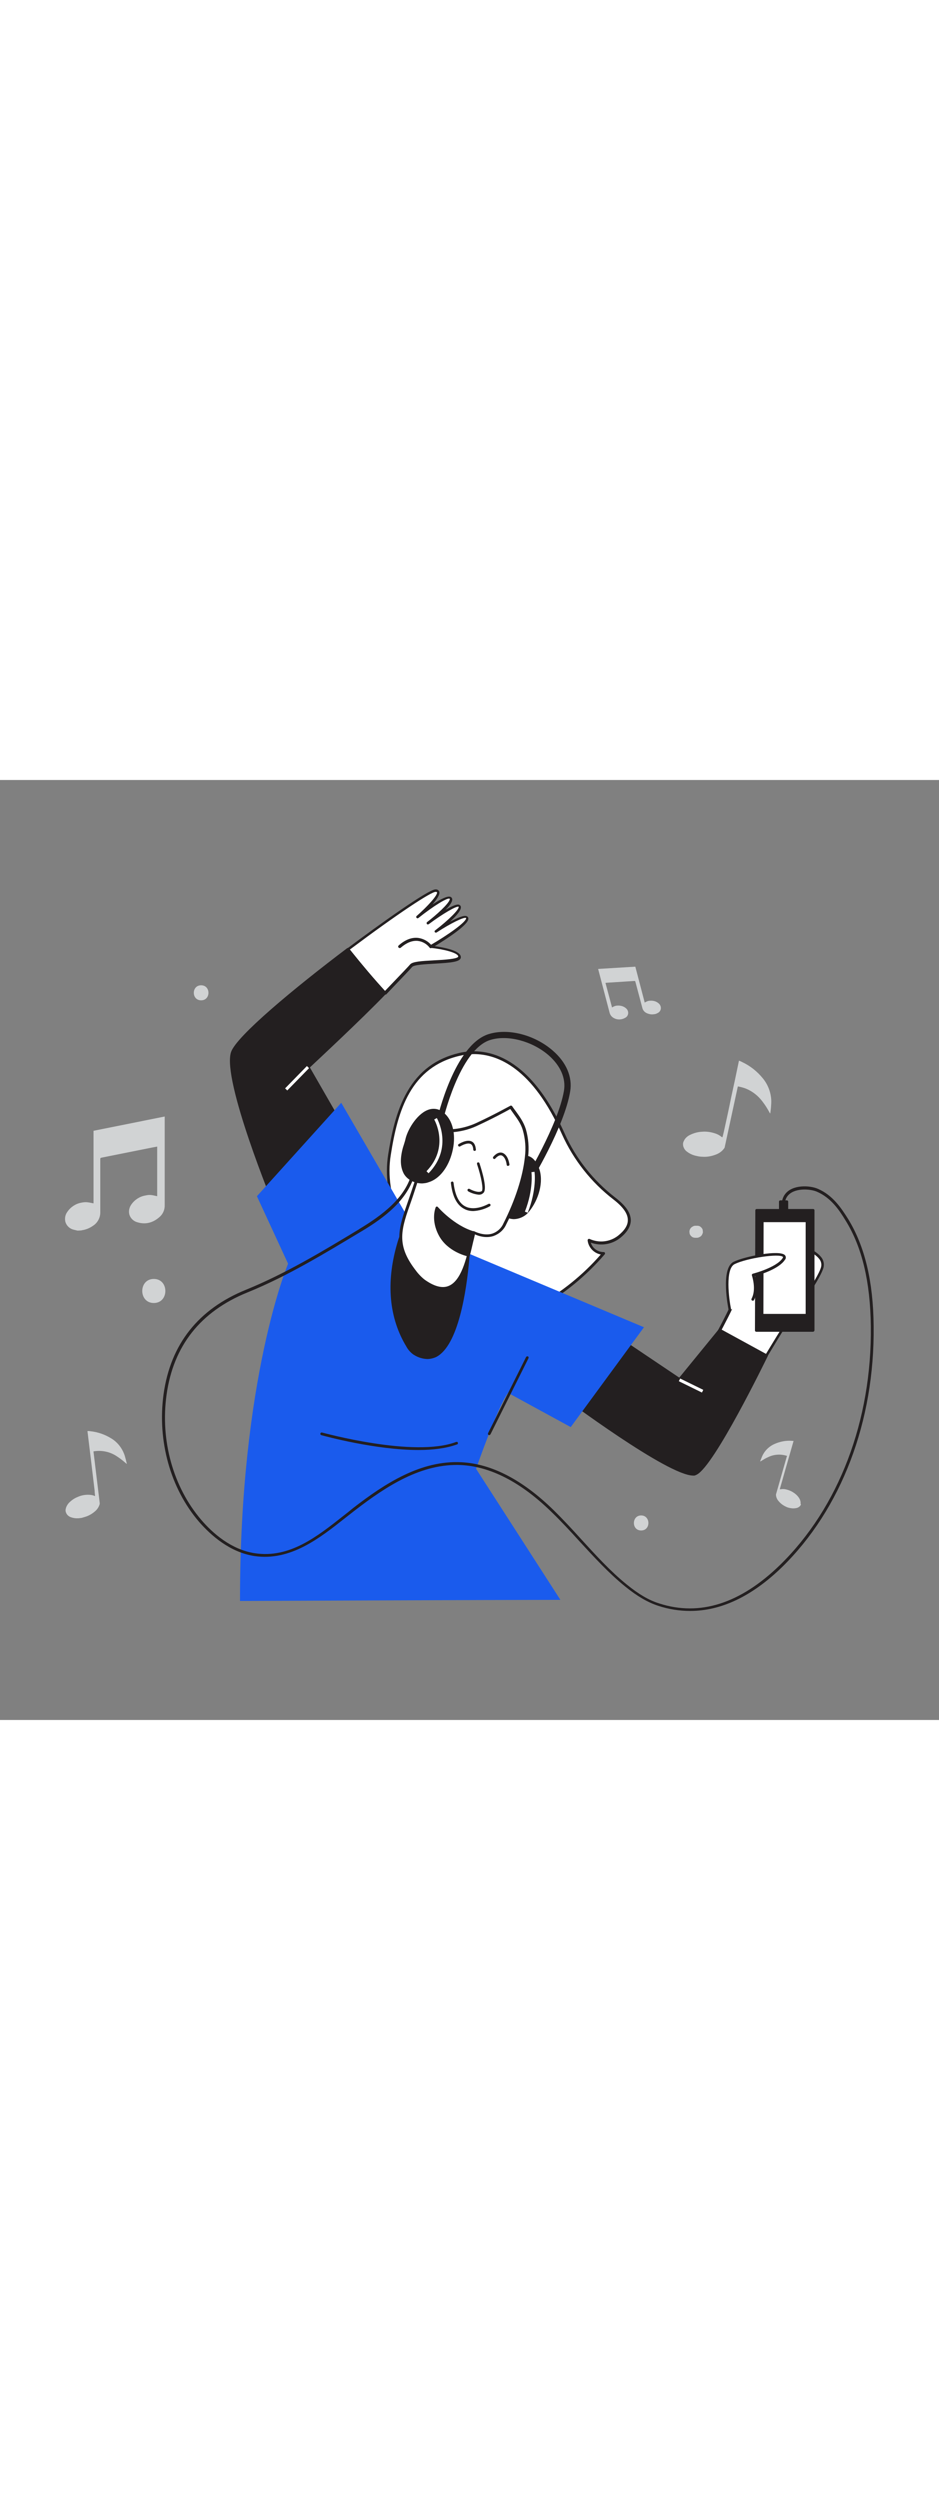 <svg version="1.1" id="Layer_1" xmlns="http://www.w3.org/2000/svg" xmlns:xlink="http://www.w3.org/1999/xlink" x="0px" y="0px" viewBox="0 0 500 500" style="width: 188px;" xml:space="preserve" data-imageid="music-21" imageName="Music" class="illustrations_image">
<rect x="0" y="0" width="500" height="500" fill="#808080" stroke="none"/>
<style type="text/css">
	.st0_music-21{fill:#FFFFFF;}
	.st1_music-21{fill:#231F20;}
	.st2_music-21{fill:#68E1FD;}
	.st3_music-21{fill:#D1D3D4;}
</style>
<g id="Character_music-21">
	<path class="st0_music-21" d="M248.7,73.5c-0.3-3.7-16.8,7.1-16.8,7.1s14-10.8,12.8-13.4s-17,9.1-17,9.1s14.4-11.1,12.2-13.5&#10;&#9;&#9;s-17.7,10.1-17.7,10.1s15.7-13.8,9.7-14.1c-2.7-0.2-23.8,14.2-46.6,31.4c6.3,7.9,12.8,15.7,19.7,23.2c7.3-7.6,13.1-13.6,13.9-14.6&#10;&#9;&#9;c2.4-3,25.7-1,25.8-4.7s-15.4-5.4-15.4-5.4S248.9,77.2,248.7,73.5z"/>
	<path class="st1_music-21" d="M205,114.1L205,114.1c-0.2,0-0.4-0.1-0.5-0.2c-6.1-6.7-12.4-14-19.8-23.2c-0.1-0.2-0.2-0.3-0.2-0.5&#10;&#9;&#9;c0-0.2,0.1-0.4,0.3-0.5c16.9-12.7,43.3-31.5,47-31.5h0.1c0.9-0.1,1.7,0.4,2,1.2c0.5,1.5-1.3,4.1-3.6,6.8c4.4-2.9,8.8-5.2,10.1-3.7&#10;&#9;&#9;c0.3,0.4,0.5,0.8,0.4,1.3c-0.1,1.3-1.6,3.3-3.6,5.3c3-1.8,5.8-3.1,7.1-2.8c0.4,0.1,0.8,0.4,1,0.8c0.8,1.7-2.2,5.1-5.7,8.3&#10;&#9;&#9;c3.8-2,7.6-3.7,9-2.9c0.5,0.2,0.8,0.7,0.8,1.2l0,0c0.2,3.4-12.5,11.4-17.9,14.7c5,0.7,14,2.4,13.9,5.9c-0.1,2.5-5.3,2.9-13.9,3.4&#10;&#9;&#9;c-5,0.3-11.2,0.6-12.1,1.8c-0.7,0.9-5.3,5.7-13.9,14.7C205.4,114,205.2,114.1,205,114.1z M186.3,90.2c6.9,8.6,12.9,15.7,18.7,22&#10;&#9;&#9;c10.1-10.5,12.8-13.4,13.3-14c1.2-1.6,5.8-1.9,13.2-2.3c4.4-0.2,12.4-0.7,12.5-2c0-1.9-7.6-3.9-14.7-4.6c-0.3,0-0.6-0.3-0.6-0.6&#10;&#9;&#9;c-0.1-0.3,0.1-0.6,0.4-0.8c9.5-5.5,19.2-12.4,19.1-14.4l0,0c0,0,0,0,0-0.1c-1-0.7-8.2,2.8-15.7,7.7c-0.3,0.2-0.8,0.1-1-0.2&#10;&#9;&#9;c-0.2-0.3-0.1-0.7,0.2-0.9c7.2-5.5,13.1-11.4,12.5-12.6c-1.1-0.5-8.4,3.7-15.9,9.3c-0.3,0.2-0.8,0.2-1-0.1c-0.2-0.3-0.2-0.8,0.1-1&#10;&#9;&#9;c4.6-3.5,11.9-10,12.1-12.2c0-0.1,0-0.2,0-0.2c-0.9-1-8.8,3.9-16.7,10.2c-0.3,0.3-0.8,0.2-1-0.1c-0.3-0.3-0.2-0.8,0.1-1&#10;&#9;&#9;c5.6-4.9,11.3-11.1,10.8-12.6c-0.1-0.1-0.4-0.2-0.7-0.2l0,0C229.6,59.4,211.7,71.2,186.3,90.2L186.3,90.2z"/>
	<path class="st1_music-21" d="M123.7,145c-4.7,14.9,23.7,83.5,23.7,83.5l35.3-43.5c-0.8-1.4-18.6-32.3-18.6-32.3s26.3-24.3,40.9-39.4&#10;&#9;&#9;c-6.9-7.5-13.4-15.3-19.7-23.2C157.1,111.3,126.3,136.8,123.7,145z"/>
	<path class="st1_music-21" d="M147.4,229.2h-0.1c-0.2,0-0.5-0.2-0.6-0.4c-1.2-2.8-28.5-69.1-23.7-84l0,0c2.7-8.4,33.7-34.1,61.8-55.3&#10;&#9;&#9;c0.3-0.2,0.7-0.2,1,0.1c0,0,0,0,0,0c7.3,9.2,13.6,16.5,19.7,23.2c0.3,0.3,0.3,0.7,0,1c-13.5,14-37.1,35.9-40.5,39.1&#10;&#9;&#9;c2.3,4,17.6,30.6,18.3,31.8c0.1,0.3,0.1,0.6-0.1,0.8L147.9,229C147.8,229.2,147.6,229.3,147.4,229.2z M185.1,91.1&#10;&#9;&#9;c-26.6,20-58.2,46.1-60.8,54.2l0,0c-4.3,13.4,19.6,73.1,23.2,81.9l34.2-42.2l-18.4-31.9c-0.2-0.3-0.1-0.6,0.1-0.9&#10;&#9;&#9;c0.3-0.2,25.9-24,40.4-38.9C198.1,106.9,192.1,99.8,185.1,91.1z M123.7,145L123.7,145z"/>
	<path class="st0_music-21" d="M207.3,216c2.9,19.9,16.1,36.9,30.6,52.2c8.6,9.2,19.3,18.5,31.8,17.9c6-0.3,11.7-2.9,17-5.8&#10;&#9;&#9;c13.2-7.3,25-17,34.8-28.4c-4,0-7.4-3-7.8-7c5.2,2.5,11.4,1.8,16-1.8c9.8-7.8,5-14.6-2.5-20.4c-11.7-9-21-20.8-27.1-34.2&#10;&#9;&#9;c-9.4-20.9-27.9-48.8-55.4-42.5c-26.4,6.1-33.6,29.8-37.2,53.4C206.6,204.8,206.6,210.4,207.3,216z"/>
	<path class="st1_music-21" d="M268.5,286.8c-12.4,0-22.7-9.1-31.2-18.1c-13.5-14.4-27.8-31.9-30.7-52.6c-0.8-5.6-0.8-11.3,0.1-16.9&#10;&#9;&#9;c1.6-10.1,4.1-23,10.2-33.5c6.3-10.9,15.3-17.6,27.6-20.5c12.5-2.9,36.5-1.2,56.2,42.9c6,13.4,15.3,25,26.9,34&#10;&#9;&#9;c5.6,4.3,8.2,8.1,8.3,12c0,3.3-1.9,6.5-5.8,9.6c-4.4,3.4-10.2,4.3-15.5,2.4c0.9,3,3.7,5,6.8,5c0.3,0,0.6,0.1,0.7,0.4&#10;&#9;&#9;c0.1,0.3,0.1,0.6-0.1,0.8c-9.9,11.5-21.7,21.2-35,28.6c-5,2.8-10.9,5.6-17.3,5.9L268.5,286.8z M252.3,145.8c-2.5,0-5,0.3-7.5,0.9&#10;&#9;&#9;c-26,6-33,28.9-36.7,52.7c-0.9,5.5-0.9,11-0.1,16.5l0,0c2.9,20.3,17,37.6,30.4,51.8c8.5,9.1,18.9,18.2,31.2,17.6&#10;&#9;&#9;c6.1-0.3,11.8-3.1,16.6-5.7c12.7-7.1,24.1-16.2,33.7-27.2c-3.7-0.7-6.6-3.8-7-7.5c0-0.3,0.1-0.5,0.3-0.7c0.2-0.1,0.5-0.2,0.7-0.1&#10;&#9;&#9;c5,2.3,10.8,1.7,15.2-1.7c3.5-2.8,5.3-5.6,5.2-8.4c0-3.3-2.5-6.9-7.7-10.9c-11.8-9.1-21.2-21-27.3-34.5&#10;&#9;&#9;C283.6,153.3,265.1,145.8,252.3,145.8L252.3,145.8z"/>
	<path class="st0_music-21" d="M390.1,278.6c-1.1,4.4-19.5,37.3-19.5,37.3l24,13c0,0,21.7-36.4,23.6-38.8s17.6-23.4,19.7-30.8&#10;&#9;&#9;s-13-12.8-19.2-12.2S391.2,274.1,390.1,278.6z"/>
	<path class="st1_music-21" d="M394.6,329.6c-0.1,0-0.2,0-0.4-0.1l-24-13c-0.2-0.1-0.3-0.3-0.4-0.4c-0.1-0.2,0-0.4,0.1-0.6&#10;&#9;&#9;c6.3-11.3,18.5-33.6,19.4-37.1l0,0c1.2-4.7,22.7-31.5,29.2-32.1c4.7-0.4,14.6,2.5,18.5,7.2c1.5,1.6,2,3.8,1.5,5.9&#10;&#9;&#9;c-2.3,8-19.7,30.8-19.9,31c-1.8,2.4-23.3,38.4-23.5,38.7C395,329.4,394.8,329.5,394.6,329.6z M371.6,315.6l22.7,12.3&#10;&#9;&#9;c2.9-4.9,21.5-36,23.3-38.3c3.7-4.7,17.7-23.8,19.6-30.5c0.4-1.6,0-3.3-1.2-4.6c-3.6-4.4-13-7.1-17.2-6.7c-5.9,0.5-27,27.1-27.9,31&#10;&#9;&#9;C389.8,282.9,374.3,310.8,371.6,315.6L371.6,315.6z"/>
	<path class="st1_music-21" d="M383.2,292.8l-21.4,26.1l-46.2-31l-19.7,36.7c0,0,65.5,49.2,74.8,44.5s37.5-62.7,37.5-62.7L383.2,292.8z"/>
	<path class="st1_music-21" d="M369.1,370c-13.5,0-67.3-40.1-73.7-44.9c-0.3-0.2-0.4-0.6-0.2-0.9l19.7-36.7c0.1-0.2,0.3-0.3,0.5-0.4&#10;&#9;&#9;c0.2,0,0.4,0,0.6,0.1l45.7,30.7l21-25.7c0.2-0.3,0.6-0.3,0.9-0.2l24.9,13.6c0.3,0.2,0.5,0.6,0.3,0.9c-1.2,2.4-28.4,58.3-37.8,63&#10;&#9;&#9;C370.3,369.9,369.7,370.1,369.1,370z M296.7,324.4c18.5,13.9,66.3,47.7,73.6,44c8.5-4.3,33.8-55.6,36.8-61.8l-23.8-13l-21.1,25.7&#10;&#9;&#9;c-0.2,0.3-0.6,0.3-0.9,0.1l-45.6-30.6L296.7,324.4z"/>
	<polygon class="st1_music-21" points="402.8,228.8 402.6,292.8 432.9,292.8 432.9,228.8 &#9;"/>
	<path class="st1_music-21" d="M432.9,293.5h-30.2c-0.2,0-0.4-0.1-0.5-0.2c-0.1-0.1-0.2-0.3-0.2-0.5l0.2-63.9c0-0.4,0.3-0.7,0.7-0.7l0,0h30.1&#10;&#9;&#9;c0.4,0,0.7,0.3,0.7,0.7c0,0,0,0,0,0v63.9C433.6,293.2,433.3,293.5,432.9,293.5C432.9,293.5,432.9,293.5,432.9,293.5z M403.4,292.1&#10;&#9;&#9;h28.9v-62.5h-28.7L403.4,292.1z"/>
	<polygon class="st0_music-21" points="405.9,234.5 405.8,284.7 429.8,284.7 429.8,234.5 &#9;"/>
	<path class="st1_music-21" d="M429.8,285.5h-24c-0.2,0-0.4-0.1-0.5-0.2c-0.1-0.1-0.2-0.3-0.2-0.5l0.2-50.2c0-0.4,0.3-0.7,0.7-0.7l0,0h23.9&#10;&#9;&#9;c0.4,0,0.7,0.3,0.7,0.7v50.2C430.5,285.1,430.2,285.5,429.8,285.5C429.8,285.5,429.8,285.5,429.8,285.5z M406.5,284H429v-48.8&#10;&#9;&#9;h-22.4L406.5,284z"/>
	<path class="st0_music-21" d="M388.7,281.9c0,0-4.5-21.5,2.3-24.9s30-7.3,26.4-2c-3.6,5.3-16.2,8.5-16.2,8.5s2.6,7.5-0.2,12.9"/>
	<path class="st1_music-21" d="M388.7,282.6c-0.3,0-0.6-0.2-0.7-0.6c-0.2-0.9-4.5-22.1,2.6-25.7c5.8-2.9,24.7-6.6,27.4-3.5&#10;&#9;&#9;c0.6,0.7,0.6,1.8-0.1,2.5c-3.2,4.8-13.1,7.8-15.9,8.6c0.6,2.1,1.9,8.1-0.5,12.7c-0.2,0.4-0.6,0.5-1,0.3c0,0,0,0,0,0&#10;&#9;&#9;c-0.4-0.2-0.5-0.6-0.3-1c2.7-5,0.2-12.2,0.2-12.3c-0.1-0.2-0.1-0.4,0-0.6c0.1-0.2,0.3-0.3,0.5-0.4c0.1,0,12.4-3.2,15.8-8.2&#10;&#9;&#9;c0.2-0.4,0.3-0.6,0.2-0.7c-1.7-2-19.2,0.6-25.7,3.8c-5.1,2.5-3.1,18.3-1.9,24.1c0.1,0.4-0.2,0.8-0.6,0.9L388.7,282.6z"/>
	<path class="st2_music-21 targetColor" d="M221.5,240.1l-39.8-68.4l-44.9,49.7l16.6,35.9c0,0-25.7,60.6-25.6,179.4c0,0,136.3-0.6,170.6-0.6l-44.9-69.7&#10;&#9;&#9;c0,0,11.2-32.3,17-40.4l33.4,18.2l39-53.1L221.5,240.1z" style="fill: rgb(26, 91, 237);"/>
	<path class="st1_music-21" d="M220.9,305.3c22,12.8,27.2-39.2,28.2-50.5c0.3-3.1,0.4-6.3-0.6-9.3c-1.2-3.8-4.2-6.8-7.2-9.5&#10;&#9;&#9;c-3.5-3.3-7.6-6.6-12.4-6.8c-4.5-0.2-8.7,2.5-11.5,6s-4.2,7.9-5.5,12.2c-5.2,18.1-5,37.2,5,53.6c0.8,1.6,2,2.9,3.5,4L220.9,305.3z"/>
	<path class="st1_music-21" d="M227.5,308c-2.5-0.1-4.8-0.8-6.9-2.1l-0.5-0.3c-1.5-1.1-2.8-2.5-3.7-4.2c-9.2-15.1-10.9-33.8-5.1-54.2&#10;&#9;&#9;c1.2-4.3,2.8-8.8,5.6-12.4c3.2-4.1,7.7-6.4,12.1-6.3c4.9,0.2,9.1,3.5,12.9,7c3,2.8,6,5.8,7.4,9.8c1,3.2,0.8,6.6,0.6,9.6&#10;&#9;&#9;c-1.5,16.8-5.8,45.9-17.6,52C230.8,307.6,229.1,308,227.5,308z M228.5,229.9c-3.8,0-7.6,2.1-10.5,5.7s-4.2,7.8-5.4,12&#10;&#9;&#9;c-5.7,20-4,38.4,4.9,53.1c0.8,1.5,1.9,2.7,3.2,3.7l0.5,0.3l0,0c3.8,2.2,7.2,2.5,10.2,0.9c8.2-4.2,14.4-22.8,16.9-50.9&#10;&#9;&#9;c0.2-2.8,0.4-6.1-0.5-9c-1.2-3.7-4.1-6.6-7-9.2c-3.6-3.3-7.5-6.4-12-6.6L228.5,229.9z"/>
	<path class="st1_music-21" d="M286.6,207.7c2,7.4-1.3,16.8-6.3,22.2c-3.3,3.6-10.6,4.6-12.1-1.3c-1.9-7.8-0.5-16,3.7-22.8&#10;&#9;&#9;c3.3-5.3,9.3-8.3,13.3-1.5C285.8,205.4,286.3,206.6,286.6,207.7z"/>
	<path class="st1_music-21" d="M273.7,233.6c-0.6,0-1.2-0.1-1.8-0.2c-2.2-0.5-3.9-2.3-4.3-4.5c-1.9-8-0.5-16.4,3.8-23.3&#10;&#9;&#9;c2.2-3.6,5.4-5.8,8.4-5.8c1.7,0,4.1,0.8,6.1,4.3c0.6,1.1,1.1,2.3,1.5,3.5l0,0c2.2,8-1.6,17.6-6.5,22.9&#10;&#9;&#9;C279,232.4,276.4,233.5,273.7,233.6z M279.6,201.2c-2.4,0-5.1,1.9-7.1,5.1c-4.1,6.6-5.5,14.6-3.6,22.2c0.3,1.7,1.6,3.1,3.3,3.5&#10;&#9;&#9;c2.8,0.5,5.6-0.4,7.6-2.5c4.5-4.9,8.2-14.1,6.1-21.6l0,0c-0.3-1.1-0.8-2.2-1.3-3.2C283.2,202.4,281.6,201.2,279.6,201.2&#10;&#9;&#9;L279.6,201.2z"/>
	<path class="st0_music-21" d="M252.3,240.8c-3.3,12.3-6.4,40.2-26.8,25.6c-2.1-1.7-3.9-3.6-5.4-5.8c-10-13.4-7.2-21.8-2-36.5&#10;&#9;&#9;c2.2-6.4,4.2-12.9,6.4-19.2s5.9-12.4,8.9-18.5c-0.1,0.2,10,1.6,20.1-3S272,174,272,174c2.7,4.1,5.7,7.2,7.1,12.1&#10;&#9;&#9;c1.3,4.7,1.7,9.7,1.1,14.5c-1.3,12-6.1,24.9-11.5,35.5S252.3,240.8,252.3,240.8z"/>
	<path class="st1_music-21" d="M235.8,271.2c-3.2,0-6.8-1.4-10.7-4.3c-2.2-1.7-4-3.7-5.6-6c-10.4-13.8-7.2-22.6-2.1-37.2&#10;&#9;&#9;c1.1-3.1,2.1-6.2,3.1-9.2c1.1-3.3,2.2-6.7,3.4-10c1.8-4.6,3.9-9.2,6.3-13.5c0.9-1.7,1.8-3.4,2.6-5.1l0,0c0.2-0.4,0.6-0.5,1-0.3&#10;&#9;&#9;c0,0,0,0,0,0h0.1c6.6,0.8,13.3-0.3,19.4-3c10-4.6,18.3-9.3,18.4-9.3c0.3-0.2,0.8-0.1,1,0.2c0,0,0,0,0,0c0.7,1,1.4,2,2.1,2.9&#10;&#9;&#9;c2.1,2.9,4,5.6,5.2,9.3c1.4,4.8,1.8,9.9,1.2,14.8c-1.1,10.7-5.3,23.4-11.6,35.8c-1.3,3-3.8,5.2-6.9,6.3c-4.1,1.3-8.1-0.1-9.8-0.9&#10;&#9;&#9;c-0.3,1.3-0.6,2.7-1,4.2c-2.1,9.2-5,21.7-12.6,24.6C238.1,271,236.9,271.2,235.8,271.2z M233.9,187.1c-0.8,1.5-1.6,3.1-2.4,4.6&#10;&#9;&#9;c-2.4,4.3-4.5,8.7-6.2,13.3c-1.2,3.3-2.3,6.7-3.3,9.9c-1,3-2,6.2-3.1,9.3c-5.2,14.6-8,22.7,1.9,35.9c1.5,2.1,3.2,4,5.2,5.6&#10;&#9;&#9;c5,3.6,9.3,4.8,12.7,3.5c6.9-2.6,9.7-14.7,11.7-23.6c0.4-1.9,0.8-3.6,1.2-5.1c0.1-0.4,0.5-0.6,0.9-0.5c0.1,0,0.1,0,0.1,0.1&#10;&#9;&#9;c0.1,0,4.9,2.6,9.5,1.2c2.7-0.9,4.9-2.9,6-5.5c6.2-12.2,10.3-24.8,11.4-35.3c0.6-4.8,0.2-9.6-1.1-14.2c-1-3.5-3-6.1-5-8.9&#10;&#9;&#9;c-0.6-0.8-1.1-1.6-1.7-2.4c-2.1,1.2-9.5,5.2-18,9.1S236.7,187.7,233.9,187.1z"/>
	<path class="st1_music-21" d="M248.9,252.6c0,0-9.9-2.2-14.4-10.5s-1.8-14.6-1.8-14.6s8.6,10,19.6,13.2L248.9,252.6z"/>
	<path class="st1_music-21" d="M248.9,253.3h-0.2c-0.4-0.1-10.3-2.4-14.9-10.8s-1.9-14.9-1.8-15.2c0.1-0.2,0.3-0.4,0.5-0.4&#10;&#9;&#9;c0.2,0,0.5,0,0.6,0.2c0.1,0.1,8.6,9.9,19.2,13c0.4,0.1,0.6,0.5,0.5,0.9l-3.4,11.8C249.5,253.1,249.2,253.3,248.9,253.3z M233,228.9&#10;&#9;&#9;c-0.9,4.4-0.2,9,2.1,12.9c3.7,6.7,11.1,9.3,13.3,10l3-10.5C242.6,238.4,235.4,231.5,233,228.9z"/>
	<path class="st1_music-21" d="M255,220.6c-2-0.2-4-0.8-5.7-1.8c-0.3-0.2-0.5-0.6-0.3-1c0,0,0,0,0,0c0.2-0.3,0.6-0.5,1-0.3c0,0,0,0,0,0&#10;&#9;&#9;c1.2,0.7,4.8,2.3,6.5,1.2c1-0.7-0.1-7.2-2.5-14.4c-0.1-0.4,0.1-0.8,0.4-0.9c0.4-0.1,0.8,0.1,0.9,0.4c0,0,0,0,0,0&#10;&#9;&#9;c1.4,4.3,4.5,14.4,1.9,16C256.6,220.4,255.8,220.6,255,220.6z"/>
	<path class="st1_music-21" d="M252.1,229.3c-1.7,0-3.3-0.3-4.8-1.1c-4-2-6.4-6.6-7.2-13.8c-0.1-0.4,0.2-0.7,0.6-0.8c0,0,0,0,0,0&#10;&#9;&#9;c0.4-0.1,0.7,0.2,0.8,0.6c0,0,0,0,0,0c0.8,6.7,2.9,11,6.4,12.7c5.3,2.6,12.1-1.4,12.2-1.4c0.3-0.2,0.8-0.1,1,0.2s0.1,0.8-0.2,1&#10;&#9;&#9;C258.1,228.3,255.1,229.1,252.1,229.3z"/>
	<path class="st1_music-21" d="M252.7,197.3c-0.4,0-0.7-0.3-0.7-0.7c-0.1-1.6-0.6-2.6-1.4-3c-1.7-0.8-4.6,0.7-5.6,1.3c-0.3,0.2-0.8,0.1-1-0.3&#10;&#9;&#9;c-0.2-0.3-0.1-0.7,0.2-0.9c0.2-0.1,4.3-2.8,7-1.4c1.3,0.6,2,2.1,2.2,4.2C253.5,196.9,253.2,197.3,252.7,197.3L252.7,197.3z"/>
	<path class="st1_music-21" d="M270.5,205.3c-0.4,0-0.7-0.3-0.7-0.6c0,0-0.3-3.5-2.3-4.8c-1.7-1.1-3.8,1.5-3.8,1.5c-0.3,0.3-0.7,0.3-1,0&#10;&#9;&#9;c-0.2-0.2-0.3-0.6-0.1-0.9c1-1.3,3.4-3.3,5.7-1.8c2.6,1.7,2.9,5.7,3,5.9C271.3,204.9,271,205.2,270.5,205.3L270.5,205.3z"/>
	<path class="st1_music-21" d="M214.3,201.4c-0.3,2.6,0.2,5.1,1.3,7.4c2.3,4.2,7.9,5.9,12.4,4.6c12-3.6,17.7-26.3,8.6-35.2&#10;&#9;&#9;c-8.4-8.3-17.9,4.9-19.9,12.5C215.8,194.3,214.5,197.7,214.3,201.4z"/>
	<path class="st1_music-21" d="M224.8,214.6c-4.1,0-8.1-2-9.9-5.4c-1.2-2.4-1.6-5.1-1.4-7.8l0,0c0.2-2.7,0.8-5.3,1.7-7.9&#10;&#9;&#9;c0.3-1,0.6-1.9,0.8-2.9c1.4-5.4,6.6-13.7,12.7-15.4c3-0.8,5.9,0,8.4,2.5c4.4,4.3,5.8,12.1,3.7,20.3s-6.9,14.3-12.7,16&#10;&#9;&#9;C227.1,214.4,226,214.5,224.8,214.6z M215,201.4c-0.3,2.4,0.2,4.9,1.2,7.1c2,3.7,7.1,5.6,11.6,4.2c5.3-1.6,9.8-7.3,11.7-15&#10;&#9;&#9;s0.7-15-3.4-19c-2.2-2.1-4.6-2.9-7.1-2.2c-5.5,1.5-10.4,9.5-11.7,14.4c-0.3,1-0.6,2-0.8,3C215.8,196.4,215.2,198.9,215,201.4&#10;&#9;&#9;L215,201.4z"/>
	<path class="st1_music-21" d="M280.7,215.4c-0.9,0-1.6-0.7-1.6-1.6c0-0.3,0.1-0.6,0.2-0.8c0.2-0.3,17.9-29.5,21-47.7&#10;&#9;&#9;c1.1-6.6-1.8-13.3-8.2-18.9c-8.8-7.6-21.9-11-31.1-8.1c-16.5,5.2-25.2,43.1-25.3,43.5c-0.2,0.9-1,1.4-1.9,1.2c0,0,0,0,0,0&#10;&#9;&#9;c-0.9-0.2-1.4-1.1-1.2-1.9c0.4-1.6,9.3-40.1,27.5-45.9c10.4-3.3,24.5,0.3,34.2,8.7c7.3,6.3,10.6,14.1,9.3,21.8&#10;&#9;&#9;c-3.1,18.8-20.6,47.6-21.4,48.8C281.8,215.2,281.3,215.5,280.7,215.4z"/>
	<path class="st1_music-21" d="M367.5,442c-5.7,0-11.4-0.9-16.9-2.7c-5.6-1.8-11.3-5.1-17.7-10.3c-8.9-7.2-16.7-15.8-24.3-24&#10;&#9;&#9;c-4.8-5.3-9.8-10.7-15-15.7c-16.2-15.8-32.4-24.1-48-24.9c-21-1-39.6,11-56.6,24.1c-1.7,1.3-3.3,2.6-5,3.9&#10;&#9;&#9;c-13.8,10.9-29.3,23.2-48.5,20.4c-13.1-2-23.2-11-29.5-18.2c-15.3-17.8-22.3-43.1-18.9-67.9c3.7-26.6,18.5-45.3,44-55.6&#10;&#9;&#9;c21.1-8.6,41-20.6,60.2-32.2l0.1-0.1c11.9-7.2,24.6-16.4,28-30.2c0.1-0.4,0.6-0.7,1-0.5c0.4,0.1,0.6,0.5,0.6,0.9&#10;&#9;&#9;c-3.6,14.4-16.5,23.9-28.7,31.2l-0.2,0.1c-19.3,11.6-39.2,23.7-60.4,32.3c-24.9,10.1-39.4,28.4-43,54.4&#10;&#9;&#9;c-3.4,24.3,3.5,49.1,18.5,66.6c6,7,15.9,15.8,28.5,17.7c18.5,2.8,33.1-8.8,47.3-20c1.7-1.3,3.4-2.7,5-4&#10;&#9;&#9;c17.2-13.3,36.2-25.5,57.7-24.4c16,0.8,32.5,9.3,49,25.4c5.2,5.1,10.2,10.5,15,15.8c7.5,8.2,15.3,16.8,24.1,23.9&#10;&#9;&#9;c6.3,5.1,11.7,8.3,17.2,10c21.6,7,43.2,0.1,64.3-20.4c31.3-30.5,49-76.8,48.4-127.1c-0.3-23.5-4.6-41.9-13.4-56.1&#10;&#9;&#9;c-3.5-5.8-7.9-12.2-15.3-15.4c-3.7-1.6-12.4-2.2-15.8,2.5c-1.3,1.8-1.4,3.9-1.6,6.6c-0.1,1.2-0.1,2.5-0.3,3.9&#10;&#9;&#9;c-0.1,0.4-0.5,0.7-0.9,0.7c-0.4-0.1-0.7-0.5-0.7-0.9c0.2-1.4,0.3-2.6,0.3-3.8c0.2-2.8,0.3-5.3,1.9-7.5c3.9-5.5,13.5-4.9,17.7-3&#10;&#9;&#9;c7.8,3.4,12.3,10.1,16,16c8.9,14.5,13.4,33.2,13.6,57c0.6,50.7-17.2,97.4-48.9,128.3C400.4,434.2,384,442,367.5,442z"/>
	<path class="st1_music-21" d="M212.8,89.4c-0.4,0-0.8-0.4-0.8-0.8c0-0.2,0.1-0.4,0.3-0.6c3.5-3.1,7-4.4,10.4-4c2.9,0.4,5.5,1.9,7.3,4.2&#10;&#9;&#9;c0.3,0.4,0.2,0.9-0.2,1.1c-0.4,0.3-0.9,0.2-1.1-0.2c0,0,0,0,0,0c-1.5-1.9-3.7-3.2-6.2-3.5c-2.9-0.3-6,0.9-9.1,3.6&#10;&#9;&#9;C213.2,89.4,213,89.4,212.8,89.4z"/>
	<path class="st1_music-21" d="M260.5,348.5c-0.1,0-0.2,0-0.3-0.1c-0.4-0.2-0.5-0.6-0.3-1c0,0,0,0,0,0l20.2-40.4c0.2-0.4,0.6-0.5,1-0.4&#10;&#9;&#9;c0,0,0,0,0,0c0.4,0.2,0.5,0.6,0.3,1c0,0,0,0,0,0l-20.2,40.4C261,348.3,260.7,348.5,260.5,348.5z"/>
	<path class="st1_music-21" d="M222.9,356.4c-23.1,0-50.3-7.5-51.8-7.9c-0.4-0.1-0.6-0.5-0.5-0.9c0.1-0.4,0.5-0.6,0.9-0.5c0,0,0,0,0,0&#10;&#9;&#9;c0.5,0.1,49,13.5,71.4,5c0.4-0.1,0.8,0,0.9,0.4c0.1,0.4,0,0.8-0.4,0.9C237.7,355.5,230.5,356.4,222.9,356.4z"/>
	<rect x="415.5" y="224.4" class="st1_music-21" width="3.5" height="5.2"/>
	<path class="st1_music-21" d="M419,230.2h-3.5c-0.4,0-0.7-0.3-0.7-0.7c0,0,0,0,0,0v-5.2c0-0.4,0.3-0.7,0.7-0.7c0,0,0,0,0,0h3.5&#10;&#9;&#9;c0.4,0,0.7,0.3,0.7,0.7v5.2C419.7,229.9,419.4,230.2,419,230.2C419,230.2,419,230.2,419,230.2z M416.2,228.8h2.1v-3.8h-2.1V228.8z"/>
	<path class="st0_music-21" d="M228.2,209.2l-1.1-1.1c12.5-13,4.2-27.4,4.1-27.5l1.4-0.8C232.7,180,241.6,195.4,228.2,209.2z"/>
	<path class="st0_music-21" d="M281,230.2l-1.5-0.6c4.7-12,3.5-20.9,3.5-21l1.6-0.2C284.7,208.8,285.9,217.8,281,230.2z"/>
	
		<rect x="149.9" y="157.9" transform="matrix(0.699 -0.715 0.715 0.699 -65.859 160.835)" class="st0_music-21" width="16.6" height="1.6"/>
	
		<rect x="367.1" y="315.1" transform="matrix(0.44 -0.898 0.898 0.44 -83.018 510.816)" class="st0_music-21" width="1.6" height="13.7"/>
</g>
<g id="songs_music-21">
	<path class="st3_music-21" d="M41.3,239.7c-0.7-0.2-1.4-0.3-2.1-0.5c-2.1-0.5-3.8-2.1-4.4-4.2c-0.4-1.8-0.1-3.7,1-5.2c1.8-2.7,4.6-4.5,7.7-5&#10;&#9;&#9;c2.1-0.4,3-0.3,6.3,0.4v-38.6l37.9-7.6v0.8c0,15.4,0,30.8,0,46.3c0.1,2.4-0.9,4.8-2.8,6.4c-3.3,2.9-7.2,4.1-11.6,2.8&#10;&#9;&#9;c-2.1-0.5-3.8-2.1-4.4-4.1c-0.5-1.8-0.1-3.7,0.9-5.2c1.8-2.7,4.6-4.5,7.7-5c2.2-0.5,3.2-0.3,6.2,0.4V195l-2.7,0.5&#10;&#9;&#9;c-9,1.8-18,3.6-27,5.4c-0.5,0.1-0.6,0.3-0.6,0.7c0,9.4,0,18.7,0,28.1c0.1,2.9-1.3,5.7-3.7,7.3c-1.8,1.3-3.9,2.2-6.1,2.5&#10;&#9;&#9;c-0.1,0-0.2,0.1-0.3,0.1L41.3,239.7z"/>
	<path class="st3_music-21" d="M349.3,124.4c0.3-0.2,0.7-0.3,1-0.5c1-0.5,1.6-1.5,1.6-2.6c0-0.9-0.4-1.8-1.1-2.4c-1.2-1.1-2.8-1.6-4.5-1.5&#10;&#9;&#9;c-1.1,0-2.1,0.4-3,1l-5-19.1l-19.8,1.2l0.1,0.4c2,7.6,4,15.3,6,22.9c0.3,1.2,1.1,2.2,2.2,2.8c1.9,1.1,4.2,1,6.1-0.1&#10;&#9;&#9;c1-0.5,1.6-1.5,1.6-2.6c0-0.9-0.4-1.8-1.1-2.4c-1.2-1.1-2.9-1.6-4.5-1.5c-1.1,0-2.1,0.4-3,1l-3.5-13.1l1.4-0.1l14.1-0.9&#10;&#9;&#9;c0.2,0,0.3,0.1,0.4,0.3c1.2,4.6,2.5,9.3,3.7,13.9c0.3,1.5,1.4,2.6,2.8,3.1c1,0.4,2.2,0.6,3.3,0.4c0.1,0,0.1,0,0.2,0L349.3,124.4z"/>
	<path class="st3_music-21" d="M426.3,385c0-0.3,0-0.6,0-0.9c-0.1-0.8-0.4-1.6-0.9-2.3c-0.8-1.2-1.9-2.2-3.1-2.9c-1.2-0.8-2.6-1.3-4-1.6&#10;&#9;&#9;c-0.9-0.2-1.8-0.2-2.8,0l-0.2,0c0-0.1,0-0.2,0-0.3c0.2-0.6,0.3-1.2,0.5-1.8c1.1-3.7,2.1-7.5,3.2-11.2c1.2-4.1,2.3-8.1,3.5-12.2&#10;&#9;&#9;l0.1-0.2l-1.1-0.1c-3.1-0.2-6.1,0.4-8.9,1.6c-2.6,1.1-4.8,3-6.2,5.5c-0.4,0.7-0.7,1.4-1,2.2c-0.2,0.5-0.4,1-0.6,1.5&#10;&#9;&#9;c0,0.1,0,0.1,0,0.2l0.4-0.2c1.3-0.8,2.6-1.6,4-2.2c2.1-1,4.5-1.4,6.8-1.2c1,0.1,2,0.3,3,0.6h0.1c0,0.1,0,0.2-0.1,0.2l-5.8,20.3&#10;&#9;&#9;c0,0.1,0,0.2,0,0.4c0.1,1.2,0.6,2.3,1.4,3.2c1,1.2,2.3,2.2,3.8,2.9c0.4,0.2,0.8,0.4,1.2,0.5l1.2,0.3h0.2c0.9,0.2,1.9,0.2,2.9,0&#10;&#9;&#9;c0.8-0.1,1.5-0.5,2.1-1.1c0.2-0.2,0.3-0.5,0.5-0.8L426.3,385z"/>
	<path class="st3_music-21" d="M34.9,388.5c0-0.4,0.1-0.8,0.2-1.2c0.3-1.1,0.9-2,1.6-2.8c1.3-1.3,2.8-2.4,4.6-3.1c1.7-0.8,3.6-1.2,5.5-1.2&#10;&#9;&#9;c1.2,0,2.4,0.1,3.5,0.6l0.3,0.1c0-0.1,0-0.3,0-0.4c-0.1-0.8-0.2-1.6-0.2-2.4c-0.6-5-1.2-10.1-1.8-15.1c-0.7-5.5-1.3-10.9-2-16.4&#10;&#9;&#9;v-0.3c0.5,0,1,0,1.5,0.1c3.9,0.4,7.7,1.7,11.1,3.8c3.2,1.9,5.6,4.9,6.9,8.3c0.4,1,0.6,2,0.9,3c0.2,0.7,0.3,1.4,0.5,2&#10;&#9;&#9;c0,0.1,0,0.2,0,0.3c-0.2-0.1-0.3-0.3-0.5-0.4c-1.5-1.3-3-2.5-4.7-3.6c-2.5-1.7-5.4-2.7-8.5-2.9c-1.3-0.1-2.6,0-3.9,0.2h-0.1&#10;&#9;&#9;c0,0.1,0,0.2,0,0.3c1.1,9.1,2.2,18.2,3.3,27.2c0,0.2,0,0.3,0,0.5c-0.4,1.5-1.3,2.9-2.5,3.9c-1.6,1.4-3.4,2.4-5.4,3&#10;&#9;&#9;c-0.6,0.2-1.1,0.3-1.7,0.5l-1.6,0.2h-0.3c-1.3,0.1-2.5-0.1-3.7-0.5c-1-0.3-1.9-1-2.4-1.8c-0.2-0.3-0.3-0.7-0.5-1.1L34.9,388.5z"/>
	<path class="st3_music-21" d="M363.9,192.5c0.2-0.4,0.4-0.8,0.6-1.2c0.7-1.1,1.8-2,2.9-2.5c2-1,4.2-1.6,6.4-1.7c2.2-0.2,4.5,0.1,6.7,0.8&#10;&#9;&#9;c1.4,0.4,2.7,1.1,3.8,2l0.3,0.2c0.1-0.1,0.1-0.3,0.2-0.4c0.2-0.9,0.5-1.9,0.7-2.9c1.3-5.9,2.6-11.8,3.8-17.8&#10;&#9;&#9;c1.4-6.4,2.8-12.9,4.1-19.3l0.1-0.4c0.5,0.2,1.1,0.4,1.6,0.7c4.3,2,8.1,5,11.1,8.7c2.8,3.4,4.4,7.7,4.5,12.1c0,1.3-0.1,2.5-0.2,3.8&#10;&#9;&#9;c-0.1,0.8-0.2,1.7-0.3,2.5c0,0.1,0,0.2-0.1,0.3c-0.1-0.2-0.3-0.4-0.4-0.6c-1.1-2.1-2.4-4.1-3.8-5.9c-2.2-2.9-5.1-5.2-8.4-6.6&#10;&#9;&#9;c-1.4-0.6-3-1-4.5-1.3c0,0-0.1,0-0.1,0c0,0.1,0,0.2-0.1,0.4c-2.3,10.7-4.6,21.3-6.9,31.9c0,0.2-0.1,0.4-0.2,0.5&#10;&#9;&#9;c-1.1,1.6-2.6,2.7-4.4,3.4c-2.3,0.9-4.8,1.4-7.3,1.2c-0.7,0-1.4-0.1-2.1-0.2l-1.8-0.4l-0.3-0.1c-1.5-0.4-2.8-1.1-4-2&#10;&#9;&#9;c-1-0.7-1.7-1.8-2-3c-0.1-0.4-0.1-0.9-0.1-1.4L363.9,192.5z"/>
	<path class="st3_music-21" d="M81.9,265.4c-8.2,0-8.2,12.8,0,12.8S90.1,265.4,81.9,265.4z"/>
	<path class="st3_music-21" d="M374.2,239.4c-0.1-0.5-0.4-1-0.8-1.4l-0.6-0.5c-0.5-0.3-1-0.4-1.6-0.4h-0.9c-0.4,0-0.9,0.1-1.2,0.3&#10;&#9;&#9;c-1.2,0.5-2,1.6-2,2.9l0.1,0.9c0.1,0.5,0.4,1,0.8,1.4l0.6,0.5c0.5,0.3,1.1,0.4,1.6,0.4h0.9c0.4,0,0.9-0.1,1.2-0.3&#10;&#9;&#9;c0.8-0.3,1.4-0.9,1.7-1.7c0.2-0.4,0.3-0.8,0.3-1.2C374.2,240,374.2,239.7,374.2,239.4z"/>
	<path class="st3_music-21" d="M107.1,109.2c-5.2,0-5.2,8,0,8S112.3,109.2,107.1,109.2z"/>
	<path class="st3_music-21" d="M341.4,391.2c-5.1,0-5.2,8,0,8S346.5,391.2,341.4,391.2z"/>
</g>
</svg>